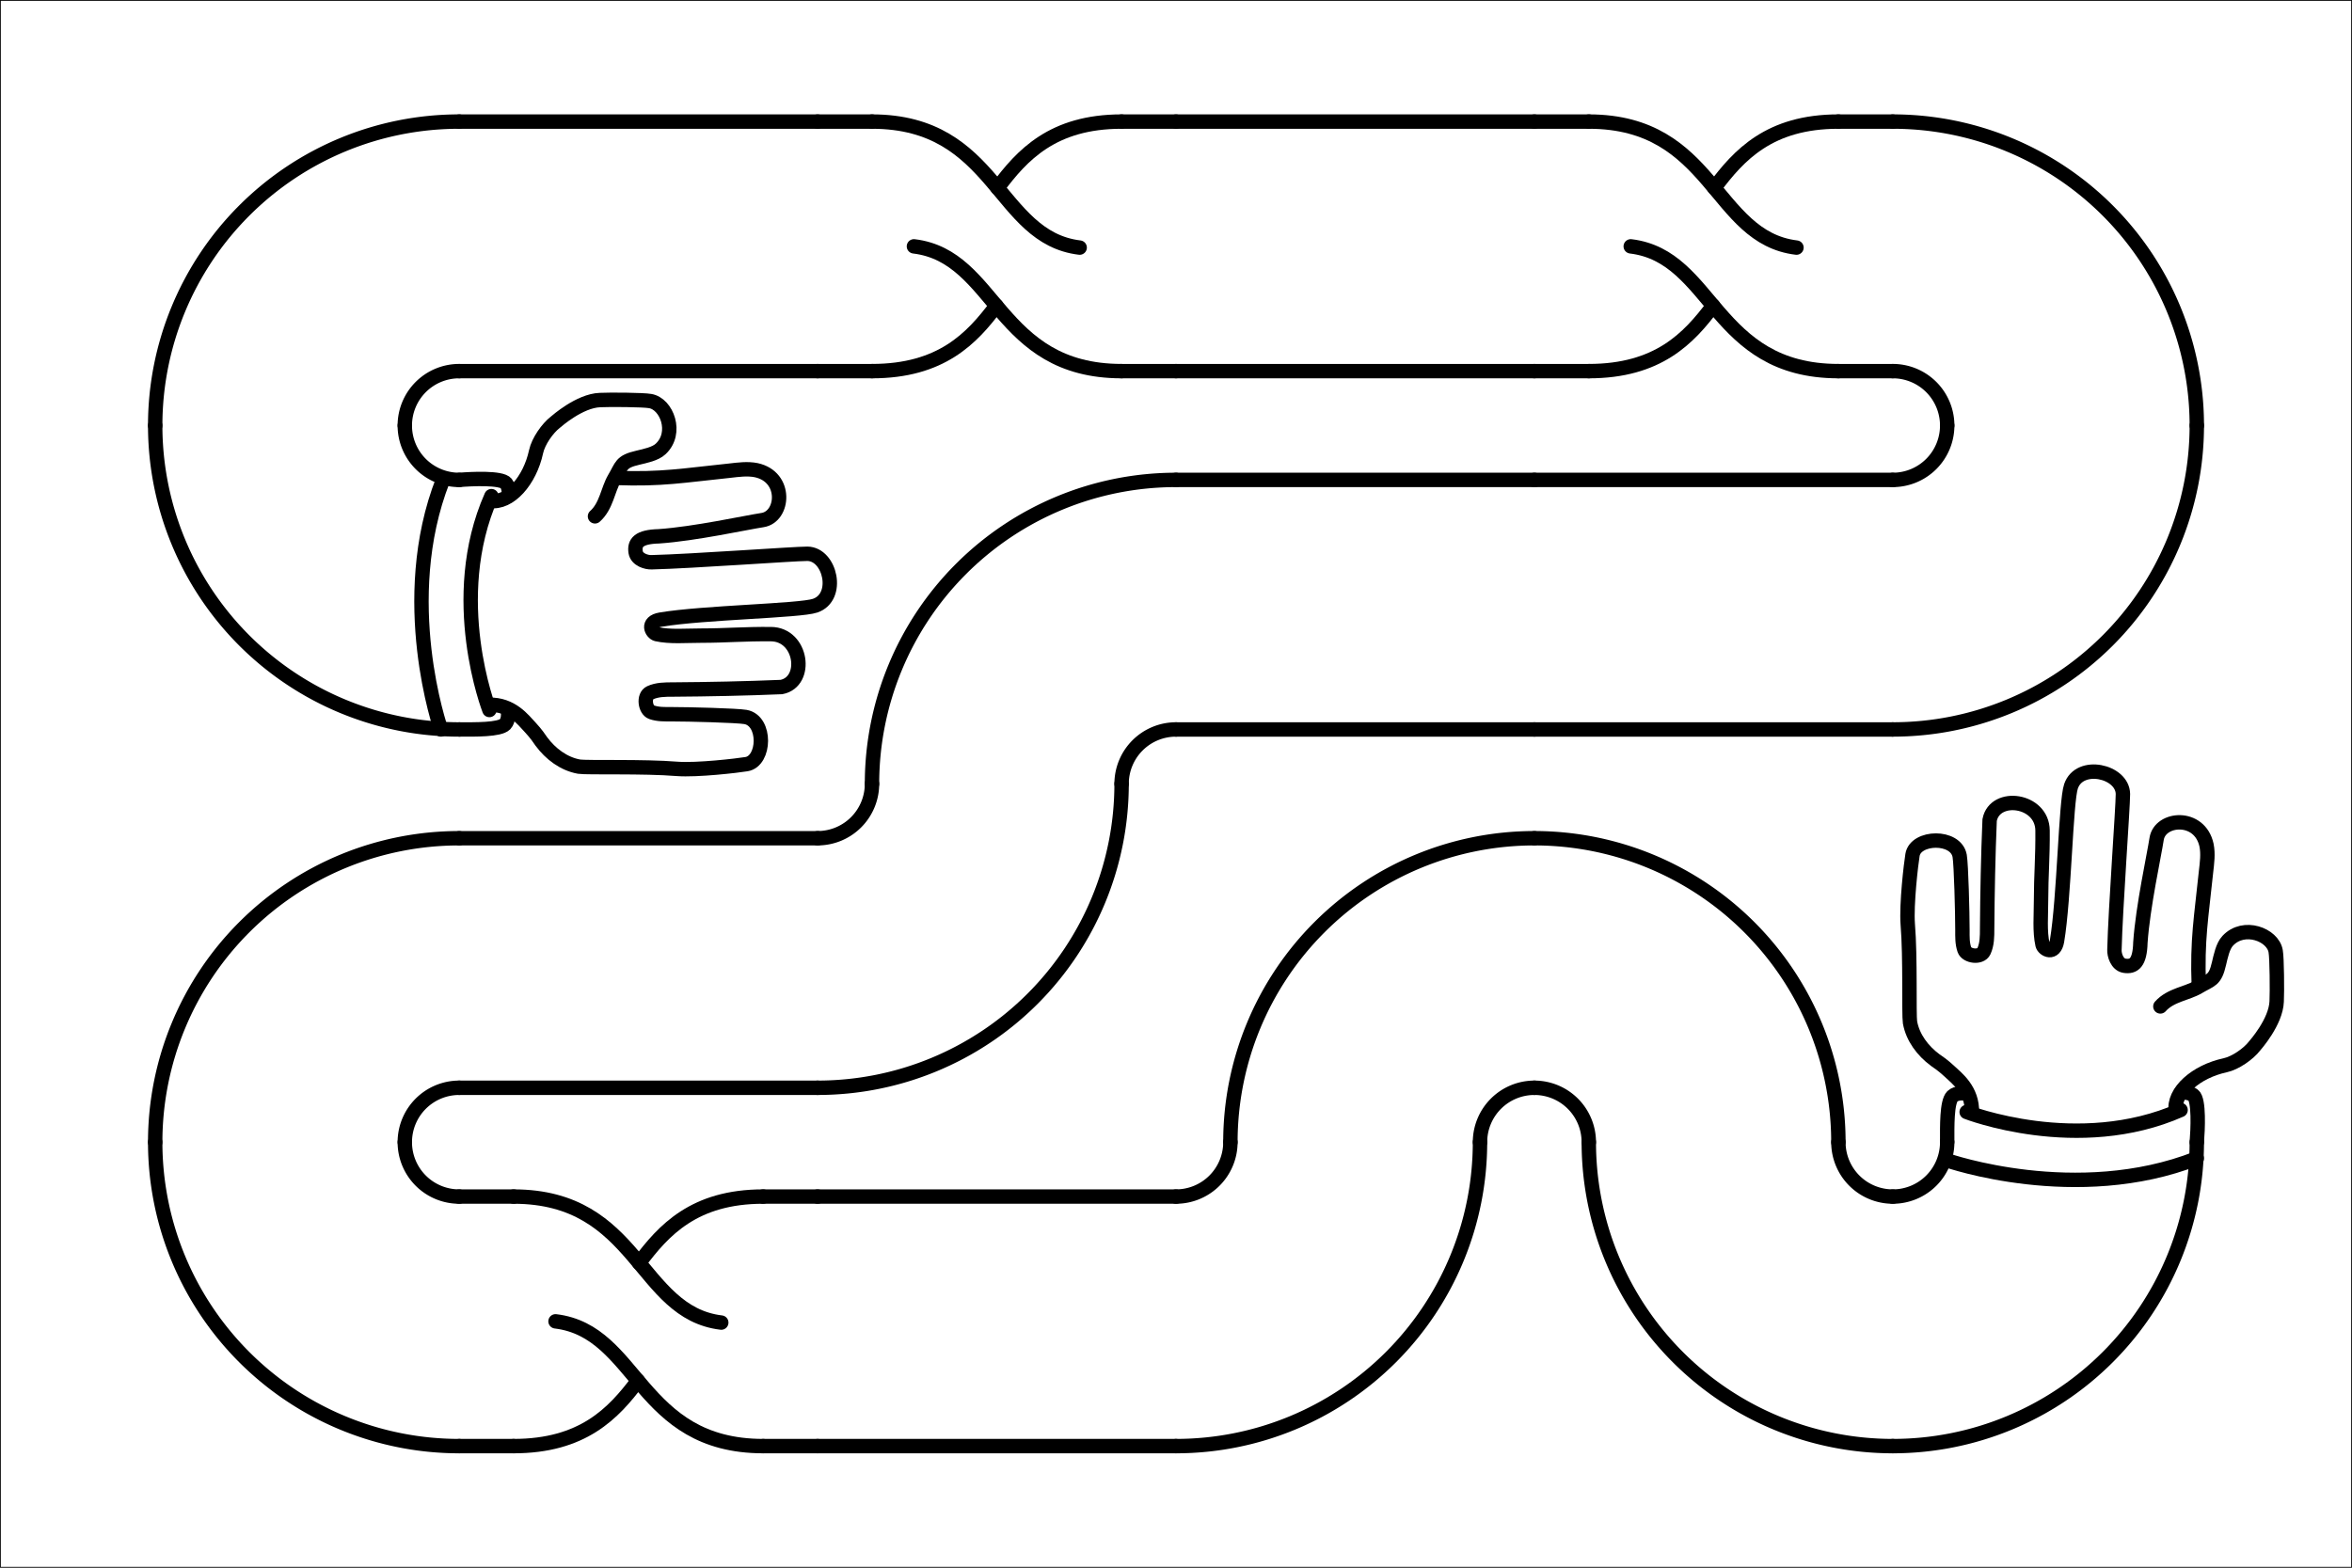 <?xml version="1.0"?>
<!DOCTYPE svg PUBLIC '-//W3C//DTD SVG 1.0//EN'
          'http://www.w3.org/TR/2001/REC-SVG-20010904/DTD/svg10.dtd'>
<svg xmlns:xlink="http://www.w3.org/1999/xlink" style="fill-opacity:1; color-rendering:auto; color-interpolation:auto; text-rendering:auto; stroke:black; stroke-linecap:square; stroke-miterlimit:10; shape-rendering:auto; stroke-opacity:1; fill:black; stroke-dasharray:none; font-weight:normal; stroke-width:1; font-family:'Dialog'; font-style:normal; stroke-linejoin:miter; font-size:12px; stroke-dashoffset:0; image-rendering:auto;" width="2940" height="1960" xmlns="http://www.w3.org/2000/svg"
><rect width="100%" height="100%" fill="#808080" stroke="none"/><!--Generated by the Batik Graphics2D SVG Generator--><defs id="genericDefs"
  /><g
  ><g style="fill:white; stroke-linecap:round; stroke:white;" transform="scale(2,2)"
    ><rect x="0" width="1470" height="980" y="0" style="stroke:none;"
    /></g
    ><g style="stroke-linecap:round;" transform="scale(2,2)"
    ><rect x="0" width="1470" height="980" y="0" style="fill:none;"
      /><path d="M8.4 87.6 C9.6 79.8 0.3 71.7 -11.3 69.2 C-15.5 68.3 -20.7 64.6 -23.1 61.5 C-23.5 61 -31.7 51.8 -32 43.6 C-32.2 39.6 -32.1 26.2 -31.6 23.5 C-30.5 16.8 -18.8 12.4 -12.4 19.3 C-10.4 21.4 -9.6 25.5 -8.9 28.4 C-7.3 35.4 -5.6 34.8 -0.6 37.8 C4 40.5 10.5 41 14.6 45.6" style="fill:none; stroke-width:5.771;" transform="translate(399,378) rotate(90) translate(0,34) scale(1.56,1.56) translate(-50,-50)"
      /><path d="M-0.8 37.3 C-0.1 18.7 -1.8 10.1 -3.7 -8.4 C-4.1 -11.9 -4.6 -15.5 -3.9 -19 C-1.2 -31.5 14.8 -30.1 16.1 -21.5 C17.1 -14.9 21.6 5.5 22.6 20 C22.8 28.1 25.2 29.9 29 29.3 C32 28.8 33.1 24.9 33 22.9 C32.6 6.6 29.6 -34.1 29.6 -39.5 C29.7 -48.7 47 -52.6 50.4 -42.6 C52.5 -36.5 53.1 2.2 56 19.4 C57 25.1 61.3 22.9 61.8 20.9 C63 15.5 62.4 9.2 62.4 2.9 C62.4 -6.6 61.7 -14.3 61.8 -24.9 C61.9 -37.4 80.9 -39.9 83 -29.1 C83.6 -14.9 83.9 0.2 84 14.4 C84 17.5 84 20.7 85.3 23.5 C86.6 26.3 92.2 25.5 93.1 22.9 C94 20.3 93.9 17.7 93.9 15 C93.9 8 94.4 -11.2 95 -14.7 C96.5 -23.1 112.7 -22.6 113.9 -15.1 C114.5 -11.5 116.4 4.7 115.8 12.7 C114.7 25.9 115.4 48.8 114.9 52 C113.8 58.1 109.8 63.4 104.8 67.1 C103.8 67.8 101.9 69 99.1 71.6 C96.4 74.2 89.8 78.9 90.1 88.2" style="fill:none; stroke-width:5.771;" transform="translate(399,378) rotate(90) translate(0,34) scale(1.56,1.56) translate(-50,-50)"
      /><path d="M92.2 87.9 C92.2 87.9 47.6 105.3 6.5 87.1" style="fill:none; stroke-width:5.771;" transform="translate(399,378) rotate(90) translate(0,34) scale(1.56,1.56) translate(-50,-50)"
      /><path d="M100 107.3 C100 107.3 48.2 125.4 0 106.5" style="fill:none; stroke-width:5.771;" transform="translate(399,378) rotate(90) translate(0,34) scale(1.56,1.56) translate(-50,-50)"
      /><path d="M6.3 80.1 C6.3 80.1 3.2 79.8 1.4 81.2 C-1 83 -0.4 95.2 0 100" style="fill:none; stroke-width:5.771;" transform="translate(399,378) rotate(90) translate(0,34) scale(1.56,1.56) translate(-50,-50)"
      /><path d="M93.2 80.4 C93.2 80.4 96.3 80.1 97.9 81.6 C100.2 83.9 100 93.7 100 99.9" style="fill:none; stroke-width:5.771;" transform="translate(399,378) rotate(90) translate(0,34) scale(1.56,1.56) translate(-50,-50)"
    /></g
    ><g style="stroke-linecap:round; stroke-width:9.003;" transform="matrix(2,0,0,2,126,84) translate(0,224)"
    ><path style="fill:none;" d="M224 190 A190 190 0 0 1 34 0"
      /><path style="fill:none;" d="M224 34 A34 34 0 0 1 190 0"
    /></g
    ><g style="stroke-linecap:round; stroke-width:9.003;" transform="matrix(2,0,0,2,126,84)"
    ><path style="fill:none;" d="M34 224 A190 190 0 0 1 224 34"
      /><path style="fill:none;" d="M190 224 A34 34 0 0 1 224 190"
    /></g
    ><g style="stroke-linecap:round; stroke-width:9.003;" transform="matrix(2,0,0,2,126,84) translate(224,0)"
    ><line y2="34" style="fill:none;" x1="0" x2="224" y1="34"
      /><line y2="190" style="fill:none;" x1="0" x2="224" y1="190"
    /></g
    ><g style="stroke-linecap:round; stroke-width:9.003;" transform="matrix(2,0,0,2,126,84) translate(448,0)"
    ><line y2="34" style="fill:none;" x1="0" x2="34" y1="34"
      /><line y2="190" style="fill:none;" x1="0" x2="34" y1="190"
      /><line y2="34" style="fill:none;" x1="190" x2="224" y1="34"
      /><line y2="190" style="fill:none;" x1="190" x2="224" y1="190"
      /><path d="M50 83.2 C54 50 100 50 100 0" style="fill:none; stroke-width:5.771;" transform="translate(112,112) scale(1.56,1.56) rotate(90) translate(-50,-50)"
      /><path d="M73.8 50.2 C86.9 60 100 72.3 100 100" style="fill:none; stroke-width:5.771;" transform="translate(112,112) scale(1.56,1.56) rotate(90) translate(-50,-50)"
      /><path d="M50.5 16.8 C46.5 50 0 50 0 100" style="fill:none; stroke-width:5.771;" transform="translate(112,112) scale(1.56,1.56) rotate(90) translate(-50,-50)"
      /><path d="M26.6 49.7 C13.5 39.9 0 27.7 0 0" style="fill:none; stroke-width:5.771;" transform="translate(112,112) scale(1.56,1.56) rotate(90) translate(-50,-50)"
    /></g
    ><g style="stroke-linecap:round; stroke-width:9.003;" transform="matrix(2,0,0,2,126,84) translate(672,0)"
    ><line y2="34" style="fill:none;" x1="0" x2="224" y1="34"
      /><line y2="190" style="fill:none;" x1="0" x2="224" y1="190"
    /></g
    ><g style="stroke-linecap:round; stroke-width:9.003;" transform="matrix(2,0,0,2,126,84) translate(896,0)"
    ><line y2="34" style="fill:none;" x1="0" x2="34" y1="34"
      /><line y2="190" style="fill:none;" x1="0" x2="34" y1="190"
      /><line y2="34" style="fill:none;" x1="190" x2="224" y1="34"
      /><line y2="190" style="fill:none;" x1="190" x2="224" y1="190"
      /><path d="M50 83.2 C54 50 100 50 100 0" style="fill:none; stroke-width:5.771;" transform="translate(112,112) scale(1.56,1.56) rotate(90) translate(-50,-50)"
      /><path d="M73.8 50.2 C86.9 60 100 72.3 100 100" style="fill:none; stroke-width:5.771;" transform="translate(112,112) scale(1.56,1.56) rotate(90) translate(-50,-50)"
      /><path d="M50.5 16.8 C46.5 50 0 50 0 100" style="fill:none; stroke-width:5.771;" transform="translate(112,112) scale(1.56,1.56) rotate(90) translate(-50,-50)"
      /><path d="M26.6 49.7 C13.5 39.9 0 27.7 0 0" style="fill:none; stroke-width:5.771;" transform="translate(112,112) scale(1.56,1.56) rotate(90) translate(-50,-50)"
    /></g
    ><g style="stroke-linecap:round; stroke-width:9.003;" transform="matrix(2,0,0,2,126,84) translate(1120,0)"
    ><path style="fill:none;" d="M-0 34 A190 190 0 0 1 190 224"
      /><path style="fill:none;" d="M-0 190 A34 34 0 0 1 34 224"
    /></g
    ><g style="stroke-linecap:round; stroke-width:9.003;" transform="matrix(2,0,0,2,126,84) translate(1120,224)"
    ><path style="fill:none;" d="M190 0 A190 190 0 0 1 0 190"
      /><path style="fill:none;" d="M34 0 A34 34 0 0 1 0 34"
    /></g
    ><g style="stroke-linecap:round; stroke-width:9.003;" transform="matrix(2,0,0,2,126,84) translate(896,224)"
    ><line y2="34" style="fill:none;" x1="0" x2="224" y1="34"
      /><line y2="190" style="fill:none;" x1="0" x2="224" y1="190"
    /></g
    ><g style="stroke-linecap:round; stroke-width:9.003;" transform="matrix(2,0,0,2,126,84) translate(672,224)"
    ><line y2="34" style="fill:none;" x1="0" x2="224" y1="34"
      /><line y2="190" style="fill:none;" x1="0" x2="224" y1="190"
    /></g
    ><g style="stroke-linecap:round; stroke-width:9.003;" transform="matrix(2,0,0,2,126,84) translate(448,224)"
    ><path style="fill:none;" d="M34 224 A190 190 0 0 1 224 34"
      /><path style="fill:none;" d="M190 224 A34 34 0 0 1 224 190"
    /></g
    ><g style="stroke-linecap:round; stroke-width:9.003;" transform="matrix(2,0,0,2,126,84) translate(448,448)"
    ><path style="fill:none;" d="M190 0 A190 190 0 0 1 0 190"
      /><path style="fill:none;" d="M34 0 A34 34 0 0 1 0 34"
    /></g
    ><g style="stroke-linecap:round; stroke-width:9.003;" transform="matrix(2,0,0,2,126,84) translate(224,448)"
    ><line y2="34" style="fill:none;" x1="0" x2="224" y1="34"
      /><line y2="190" style="fill:none;" x1="0" x2="224" y1="190"
    /></g
    ><g style="stroke-linecap:round; stroke-width:9.003;" transform="matrix(2,0,0,2,126,84) translate(0,448)"
    ><path style="fill:none;" d="M34 224 A190 190 0 0 1 224 34"
      /><path style="fill:none;" d="M190 224 A34 34 0 0 1 224 190"
    /></g
    ><g style="stroke-linecap:round; stroke-width:9.003;" transform="matrix(2,0,0,2,126,84) translate(0,672)"
    ><path style="fill:none;" d="M224 190 A190 190 0 0 1 34 0"
      /><path style="fill:none;" d="M224 34 A34 34 0 0 1 190 0"
    /></g
    ><g style="stroke-linecap:round; stroke-width:9.003;" transform="matrix(2,0,0,2,126,84) translate(224,672)"
    ><line y2="34" style="fill:none;" x1="0" x2="34" y1="34"
      /><line y2="190" style="fill:none;" x1="0" x2="34" y1="190"
      /><line y2="34" style="fill:none;" x1="190" x2="224" y1="34"
      /><line y2="190" style="fill:none;" x1="190" x2="224" y1="190"
      /><path d="M50 83.2 C54 50 100 50 100 0" style="fill:none; stroke-width:5.771;" transform="translate(112,112) scale(1.56,1.56) rotate(90) translate(-50,-50)"
      /><path d="M73.8 50.2 C86.9 60 100 72.3 100 100" style="fill:none; stroke-width:5.771;" transform="translate(112,112) scale(1.56,1.56) rotate(90) translate(-50,-50)"
      /><path d="M50.5 16.8 C46.5 50 0 50 0 100" style="fill:none; stroke-width:5.771;" transform="translate(112,112) scale(1.56,1.56) rotate(90) translate(-50,-50)"
      /><path d="M26.6 49.7 C13.5 39.9 0 27.7 0 0" style="fill:none; stroke-width:5.771;" transform="translate(112,112) scale(1.56,1.56) rotate(90) translate(-50,-50)"
    /></g
    ><g style="stroke-linecap:round; stroke-width:9.003;" transform="matrix(2,0,0,2,126,84) translate(448,672)"
    ><line y2="34" style="fill:none;" x1="0" x2="224" y1="34"
      /><line y2="190" style="fill:none;" x1="0" x2="224" y1="190"
    /></g
    ><g style="stroke-linecap:round; stroke-width:9.003;" transform="matrix(2,0,0,2,126,84) translate(672,672)"
    ><path style="fill:none;" d="M190 0 A190 190 0 0 1 0 190"
      /><path style="fill:none;" d="M34 0 A34 34 0 0 1 0 34"
    /></g
    ><g style="stroke-linecap:round; stroke-width:9.003;" transform="matrix(2,0,0,2,126,84) translate(672,448)"
    ><path style="fill:none;" d="M34 224 A190 190 0 0 1 224 34"
      /><path style="fill:none;" d="M190 224 A34 34 0 0 1 224 190"
    /></g
    ><g style="stroke-linecap:round; stroke-width:9.003;" transform="matrix(2,0,0,2,126,84) translate(896,448)"
    ><path style="fill:none;" d="M-0 34 A190 190 0 0 1 190 224"
      /><path style="fill:none;" d="M-0 190 A34 34 0 0 1 34 224"
    /></g
    ><g style="stroke-linecap:round; stroke-width:9.003;" transform="matrix(2,0,0,2,126,84) translate(896,672)"
    ><path style="fill:none;" d="M224 190 A190 190 0 0 1 34 0"
      /><path style="fill:none;" d="M224 34 A34 34 0 0 1 190 0"
    /></g
    ><g style="stroke-linecap:round; stroke-width:9.003;" transform="matrix(2,0,0,2,126,84) translate(1120,672)"
    ><path style="fill:none;" d="M190 0 A190 190 0 0 1 0 190"
      /><path style="fill:none;" d="M34 0 A34 34 0 0 1 0 34"
    /></g
    ><g style="stroke-linecap:round; stroke-width:5.771;" transform="matrix(2,0,0,2,126,84) translate(1232,594) scale(-1.56,1.56) translate(-50,-50)"
    ><path style="fill:none;" d="M8.4 87.6 C9.6 79.8 0.3 71.7 -11.3 69.2 C-15.5 68.3 -20.7 64.6 -23.1 61.5 C-23.5 61 -31.7 51.8 -32 43.6 C-32.2 39.6 -32.1 26.2 -31.6 23.5 C-30.5 16.8 -18.8 12.4 -12.4 19.3 C-10.4 21.4 -9.6 25.5 -8.9 28.4 C-7.3 35.4 -5.6 34.8 -0.6 37.8 C4 40.5 10.5 41 14.6 45.6"
      /><path style="fill:none;" d="M-0.8 37.3 C-0.1 18.7 -1.8 10.1 -3.7 -8.4 C-4.1 -11.9 -4.6 -15.5 -3.9 -19 C-1.2 -31.5 14.8 -30.1 16.1 -21.5 C17.1 -14.9 21.6 5.5 22.6 20 C22.8 28.1 25.2 29.9 29 29.3 C32 28.8 33.1 24.9 33 22.9 C32.6 6.6 29.6 -34.1 29.6 -39.5 C29.7 -48.7 47 -52.6 50.4 -42.6 C52.5 -36.5 53.1 2.2 56 19.4 C57 25.1 61.3 22.9 61.8 20.9 C63 15.5 62.4 9.2 62.4 2.9 C62.4 -6.6 61.7 -14.3 61.8 -24.9 C61.9 -37.4 80.9 -39.9 83 -29.1 C83.6 -14.9 83.9 0.2 84 14.4 C84 17.5 84 20.7 85.3 23.5 C86.6 26.3 92.2 25.5 93.1 22.9 C94 20.3 93.9 17.7 93.9 15 C93.9 8 94.4 -11.2 95 -14.7 C96.5 -23.1 112.7 -22.6 113.9 -15.1 C114.5 -11.5 116.4 4.7 115.8 12.7 C114.7 25.9 115.4 48.8 114.9 52 C113.8 58.1 109.8 63.4 104.8 67.1 C103.8 67.8 101.9 69 99.1 71.6 C96.4 74.2 89.8 78.9 90.1 88.2"
      /><path style="fill:none;" d="M92.2 87.9 C92.2 87.9 47.6 105.3 6.5 87.1"
      /><path style="fill:none;" d="M100 107.3 C100 107.3 48.2 125.4 0 106.5"
      /><path style="fill:none;" d="M6.3 80.1 C6.3 80.1 3.2 79.8 1.4 81.2 C-1 83 -0.4 95.2 0 100"
      /><path style="fill:none;" d="M93.2 80.4 C93.2 80.4 96.3 80.1 97.9 81.6 C100.2 83.9 100 93.7 100 99.9"
    /></g
  ></g
></svg
>
